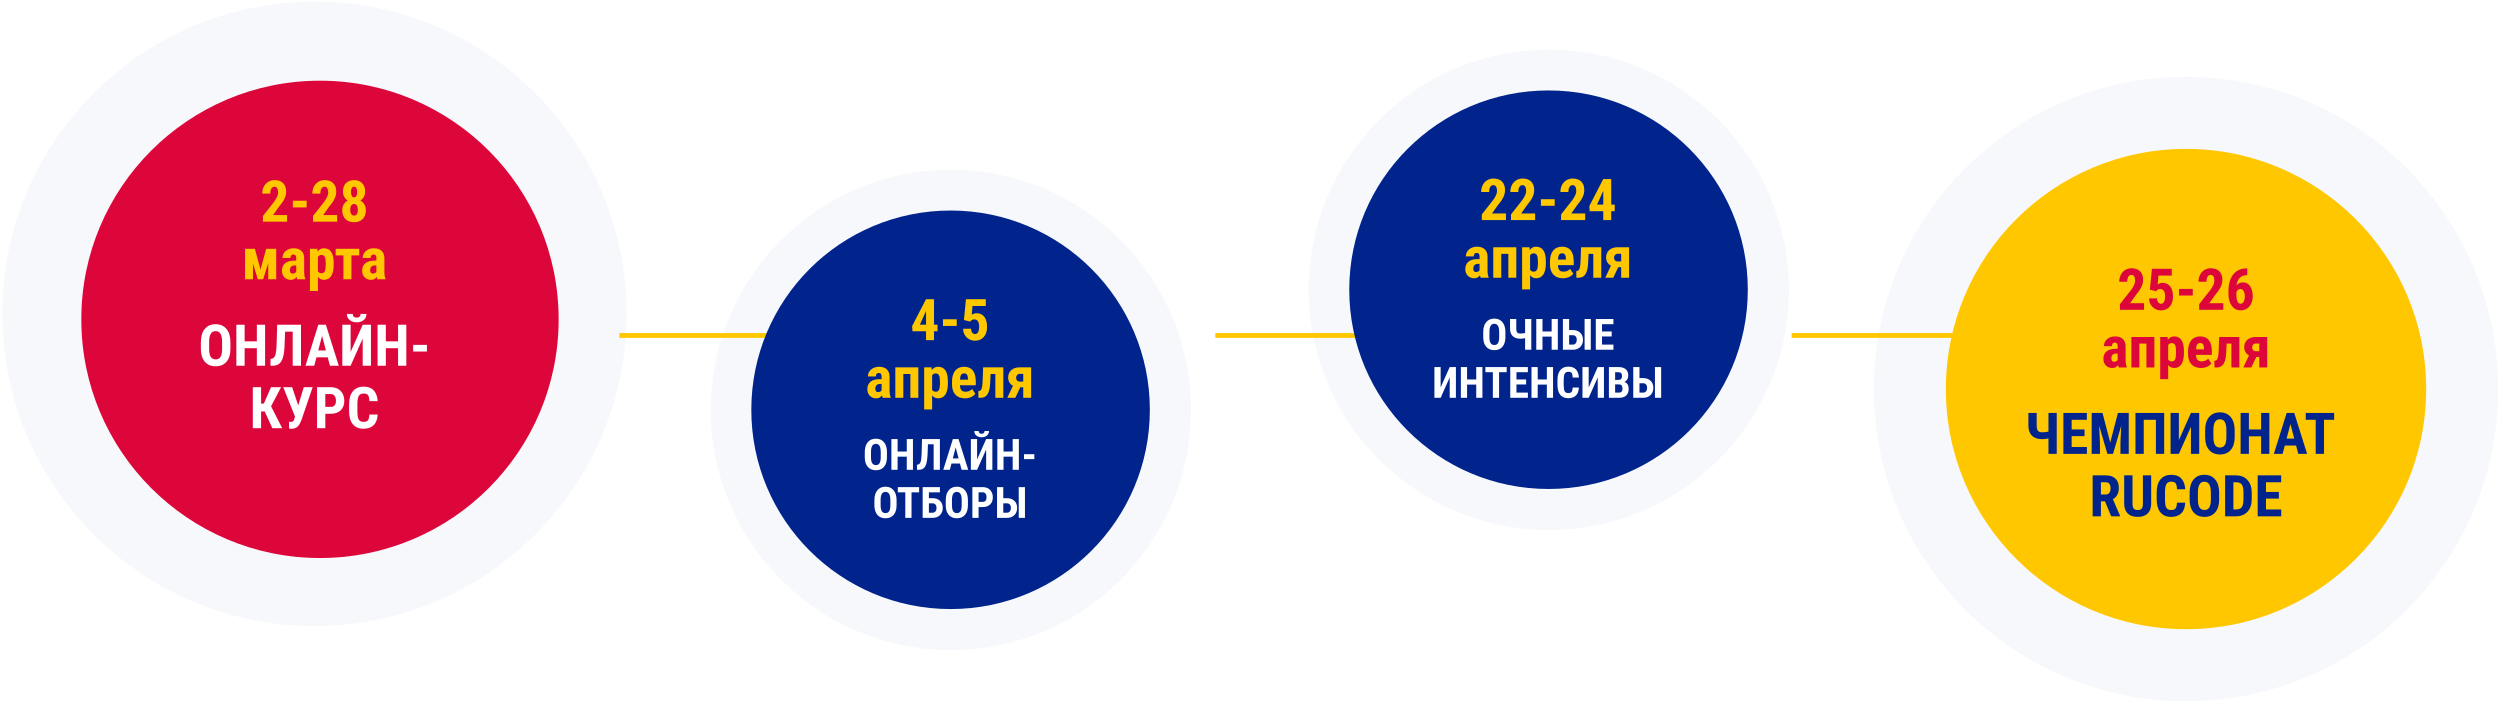 <svg width="1041" height="292" viewBox="0 0 1041 292" fill="none" xmlns="http://www.w3.org/2000/svg">
<circle cx="910.258" cy="162" r="130" fill="#F7F8FB"/>
<circle cx="130.937" cy="130.679" r="130" fill="#F7F8FB"/>
<circle cx="395.937" cy="170.679" r="100" fill="#F7F8FB"/>
<circle cx="644.937" cy="120.679" r="100" fill="#F7F8FB"/>
<path d="M746.051 139.693H830.051" stroke="#FFC700" stroke-width="2" stroke-miterlimit="5.759"/>
<path d="M506.064 139.693H583.064" stroke="#FFC700" stroke-width="2" stroke-miterlimit="5.759"/>
<path d="M257.901 139.693H356.901" stroke="#FFC700" stroke-width="2" stroke-miterlimit="5.759"/>
<circle cx="910.258" cy="162" r="100" fill="#FFC700"/>
<path d="M892.785 129H882.73V126.656L887.348 120.785C887.934 119.973 888.363 119.262 888.637 118.652C888.918 118.035 889.059 117.445 889.059 116.883C889.059 116.125 888.926 115.531 888.66 115.102C888.402 114.672 888.027 114.457 887.535 114.457C886.996 114.457 886.566 114.707 886.246 115.207C885.934 115.707 885.777 116.41 885.777 117.316H882.449C882.449 116.27 882.664 115.313 883.094 114.445C883.531 113.578 884.141 112.906 884.922 112.43C885.711 111.945 886.602 111.703 887.594 111.703C889.117 111.703 890.297 112.125 891.133 112.969C891.977 113.805 892.398 114.996 892.398 116.543C892.398 117.504 892.164 118.48 891.695 119.473C891.234 120.457 890.395 121.672 889.176 123.117L886.984 126.246H892.785V129ZM895.211 120.609L896.055 111.938H904.316V114.773H898.773L898.469 118.43C899.109 118 899.77 117.785 900.449 117.785C901.855 117.785 902.938 118.285 903.695 119.285C904.461 120.285 904.844 121.699 904.844 123.527C904.844 125.238 904.391 126.617 903.484 127.664C902.578 128.711 901.367 129.234 899.852 129.234C898.953 129.234 898.121 129.023 897.355 128.602C896.59 128.172 895.984 127.578 895.539 126.82C895.102 126.063 894.879 125.203 894.871 124.242H898.152C898.207 124.953 898.383 125.504 898.68 125.895C898.977 126.285 899.359 126.48 899.828 126.48C900.375 126.48 900.797 126.219 901.094 125.695C901.391 125.164 901.539 124.375 901.539 123.328C901.539 122.344 901.359 121.602 901 121.102C900.648 120.602 900.152 120.352 899.512 120.352C898.887 120.352 898.402 120.566 898.059 120.996L897.848 121.289L895.211 120.609ZM913.07 123.07H907.34V120.305H913.07V123.07ZM925.785 129H915.73V126.656L920.348 120.785C920.934 119.973 921.363 119.262 921.637 118.652C921.918 118.035 922.059 117.445 922.059 116.883C922.059 116.125 921.926 115.531 921.66 115.102C921.402 114.672 921.027 114.457 920.535 114.457C919.996 114.457 919.566 114.707 919.246 115.207C918.934 115.707 918.777 116.41 918.777 117.316H915.449C915.449 116.27 915.664 115.313 916.094 114.445C916.531 113.578 917.141 112.906 917.922 112.43C918.711 111.945 919.602 111.703 920.594 111.703C922.117 111.703 923.297 112.125 924.133 112.969C924.977 113.805 925.398 114.996 925.398 116.543C925.398 117.504 925.164 118.48 924.695 119.473C924.234 120.457 923.395 121.672 922.176 123.117L919.984 126.246H925.785V129ZM935.781 111.762V114.574H935.594C934.352 114.582 933.363 114.957 932.629 115.699C931.902 116.434 931.461 117.465 931.305 118.793C932.016 117.98 932.906 117.574 933.977 117.574C935.211 117.574 936.195 118.102 936.93 119.156C937.672 120.211 938.043 121.617 938.043 123.375C938.043 124.492 937.832 125.5 937.41 126.398C936.988 127.297 936.395 127.996 935.629 128.496C934.871 128.988 934.012 129.234 933.051 129.234C931.504 129.234 930.262 128.613 929.324 127.371C928.395 126.129 927.93 124.457 927.93 122.355V121.125C927.93 119.242 928.223 117.594 928.809 116.18C929.402 114.766 930.254 113.68 931.363 112.922C932.48 112.156 933.781 111.77 935.266 111.762H935.781ZM932.934 120.316C932.512 120.316 932.156 120.449 931.867 120.715C931.586 120.98 931.375 121.309 931.234 121.699V122.895C931.234 124.098 931.395 124.996 931.715 125.59C932.035 126.184 932.457 126.48 932.98 126.48C933.512 126.48 933.938 126.195 934.258 125.625C934.578 125.047 934.738 124.309 934.738 123.41C934.738 122.496 934.57 121.754 934.234 121.184C933.906 120.605 933.473 120.316 932.934 120.316ZM882.238 153C882.145 152.805 882.051 152.477 881.957 152.016C881.363 152.828 880.559 153.234 879.543 153.234C878.48 153.234 877.598 152.883 876.895 152.18C876.199 151.477 875.852 150.566 875.852 149.449C875.852 148.121 876.273 147.094 877.117 146.367C877.969 145.641 879.191 145.27 880.785 145.254H881.793V144.234C881.793 143.664 881.695 143.262 881.5 143.027C881.305 142.793 881.02 142.676 880.645 142.676C879.816 142.676 879.402 143.16 879.402 144.129H876.086C876.086 142.957 876.523 141.992 877.398 141.234C878.281 140.469 879.395 140.086 880.738 140.086C882.129 140.086 883.203 140.449 883.961 141.176C884.727 141.895 885.109 142.926 885.109 144.27V150.234C885.125 151.328 885.281 152.184 885.578 152.801V153H882.238ZM880.281 150.633C880.648 150.633 880.961 150.559 881.219 150.41C881.477 150.262 881.668 150.086 881.793 149.883V147.246H880.996C880.434 147.246 879.988 147.426 879.66 147.785C879.34 148.145 879.18 148.625 879.18 149.227C879.18 150.164 879.547 150.633 880.281 150.633ZM897.086 153H893.77V143.086H890.828V153H887.5V140.32H897.086V153ZM909.391 147.059C909.391 149.051 909.047 150.578 908.359 151.641C907.68 152.703 906.664 153.234 905.312 153.234C904.281 153.234 903.453 152.816 902.828 151.98V157.875H899.512V140.32H902.582L902.699 141.48C903.332 140.551 904.195 140.086 905.289 140.086C906.641 140.086 907.656 140.578 908.336 141.563C909.023 142.547 909.375 144.055 909.391 146.086V147.059ZM906.086 146.227C906.086 145 905.949 144.133 905.676 143.625C905.41 143.117 904.957 142.863 904.316 142.863C903.637 142.863 903.141 143.148 902.828 143.719V149.66C903.125 150.207 903.629 150.48 904.34 150.48C904.996 150.48 905.449 150.203 905.699 149.648C905.957 149.094 906.086 148.23 906.086 147.059V146.227ZM916.516 153.234C914.812 153.234 913.484 152.727 912.531 151.711C911.578 150.695 911.102 149.242 911.102 147.352V146.344C911.102 144.344 911.539 142.801 912.414 141.715C913.289 140.629 914.543 140.086 916.176 140.086C917.77 140.086 918.969 140.598 919.773 141.621C920.578 142.637 920.988 144.145 921.004 146.145V147.773H914.406C914.453 148.711 914.66 149.398 915.027 149.836C915.395 150.266 915.961 150.48 916.727 150.48C917.836 150.48 918.762 150.102 919.504 149.344L920.805 151.348C920.398 151.91 919.809 152.367 919.035 152.719C918.262 153.063 917.422 153.234 916.516 153.234ZM914.43 145.453H917.746V145.148C917.73 144.391 917.605 143.816 917.371 143.426C917.137 143.035 916.73 142.84 916.152 142.84C915.574 142.84 915.152 143.047 914.887 143.461C914.629 143.875 914.477 144.539 914.43 145.453ZM932.465 140.32V153H929.148V143.086H927.18L926.992 147C926.875 149.031 926.512 150.535 925.902 151.512C925.293 152.48 924.387 152.977 923.184 153H922.105L922.07 150.234L922.445 150.188C922.891 150.125 923.219 149.801 923.43 149.215C923.641 148.629 923.777 147.668 923.84 146.332L924.062 140.32H932.465ZM944.055 140.32V153H940.762V148.629H939.531L937.469 153H934.129L936.484 147.996C935.844 147.645 935.348 147.176 934.996 146.59C934.652 145.996 934.48 145.324 934.48 144.574C934.48 143.316 934.91 142.293 935.77 141.504C936.637 140.715 937.805 140.32 939.273 140.32H944.055ZM937.797 144.68C937.797 145.125 937.93 145.5 938.195 145.805C938.469 146.102 938.816 146.25 939.238 146.25H940.762V143.051H939.227C938.812 143.051 938.469 143.211 938.195 143.531C937.93 143.844 937.797 144.227 937.797 144.68Z" fill="#DD063A"/>
<path d="M856.422 171.938V189H852.977V182.566C852.062 182.77 851.203 182.871 850.398 182.871C848.539 182.871 847.121 182.402 846.145 181.465C845.168 180.527 844.66 179.176 844.621 177.41V171.938H848.078V177.223C848.078 178.223 848.246 178.938 848.582 179.367C848.926 179.797 849.531 180.012 850.398 180.012C851.234 180.012 852.094 179.91 852.977 179.707V171.938H856.422ZM868 181.617H862.633V186.141H868.984V189H859.188V171.938H868.961V174.809H862.633V178.84H868V181.617ZM875.477 171.938L878.699 184.277L881.91 171.938H886.41V189H882.953V184.383L883.27 177.27L879.859 189H877.516L874.105 177.27L874.422 184.383V189H870.977V171.938H875.477ZM901.164 189H897.719V174.809H892.656V189H889.211V171.938H901.164V189ZM912.309 171.938H915.754V189H912.309V177.703L907.281 189H903.824V171.938H907.281V183.246L912.309 171.938ZM930.52 182.004C930.52 184.293 929.977 186.07 928.891 187.336C927.812 188.602 926.312 189.234 924.391 189.234C922.477 189.234 920.973 188.609 919.879 187.359C918.785 186.102 918.23 184.344 918.215 182.086V179.168C918.215 176.824 918.758 174.996 919.844 173.684C920.93 172.363 922.438 171.703 924.367 171.703C926.266 171.703 927.762 172.352 928.855 173.648C929.949 174.938 930.504 176.75 930.52 179.086V182.004ZM927.062 179.145C927.062 177.605 926.844 176.461 926.406 175.711C925.969 174.961 925.289 174.586 924.367 174.586C923.453 174.586 922.777 174.949 922.34 175.676C921.902 176.395 921.676 177.492 921.66 178.969V182.004C921.66 183.496 921.883 184.598 922.328 185.309C922.773 186.012 923.461 186.363 924.391 186.363C925.289 186.363 925.957 186.02 926.395 185.332C926.832 184.637 927.055 183.563 927.062 182.109V179.145ZM944.957 189H941.523V181.699H936.438V189H932.992V171.938H936.438V178.84H941.523V171.938H944.957V189ZM956.09 185.508H951.391L950.477 189H946.832L952.164 171.938H955.316L960.684 189H957.004L956.09 185.508ZM952.141 182.637H955.328L953.734 176.555L952.141 182.637ZM971.934 174.809H967.715V189H964.258V174.809H960.109V171.938H971.934V174.809ZM876.531 208.766H874.82V215H871.375V197.938H876.871C878.598 197.938 879.93 198.387 880.867 199.285C881.812 200.176 882.285 201.445 882.285 203.094C882.285 205.359 881.461 206.945 879.812 207.852L882.801 214.836V215H879.098L876.531 208.766ZM874.82 205.895H876.777C877.465 205.895 877.98 205.668 878.324 205.215C878.668 204.754 878.84 204.141 878.84 203.375C878.84 201.664 878.172 200.809 876.836 200.809H874.82V205.895ZM895.75 197.938V209.75C895.734 211.523 895.246 212.883 894.285 213.828C893.324 214.766 891.945 215.234 890.148 215.234C888.32 215.234 886.922 214.758 885.953 213.805C884.992 212.852 884.512 211.473 884.512 209.668V197.938H887.98V209.68C887.98 210.648 888.137 211.34 888.449 211.754C888.762 212.168 889.328 212.375 890.148 212.375C890.969 212.375 891.531 212.172 891.836 211.766C892.141 211.352 892.297 210.676 892.305 209.738V197.938H895.75ZM909.93 209.316C909.844 211.262 909.297 212.734 908.289 213.734C907.281 214.734 905.859 215.234 904.023 215.234C902.094 215.234 900.613 214.602 899.582 213.336C898.559 212.063 898.047 210.25 898.047 207.898V205.027C898.047 202.684 898.578 200.879 899.641 199.613C900.703 198.34 902.18 197.703 904.07 197.703C905.93 197.703 907.34 198.223 908.301 199.262C909.27 200.301 909.82 201.793 909.953 203.738H906.496C906.465 202.535 906.277 201.707 905.934 201.254C905.598 200.793 904.977 200.563 904.07 200.563C903.148 200.563 902.496 200.887 902.113 201.535C901.73 202.176 901.527 203.234 901.504 204.711V207.934C901.504 209.629 901.691 210.793 902.066 211.426C902.449 212.059 903.102 212.375 904.023 212.375C904.93 212.375 905.555 212.156 905.898 211.719C906.242 211.273 906.438 210.473 906.484 209.316H909.93ZM924.062 208.004C924.062 210.293 923.52 212.07 922.434 213.336C921.355 214.602 919.855 215.234 917.934 215.234C916.02 215.234 914.516 214.609 913.422 213.359C912.328 212.102 911.773 210.344 911.758 208.086V205.168C911.758 202.824 912.301 200.996 913.387 199.684C914.473 198.363 915.98 197.703 917.91 197.703C919.809 197.703 921.305 198.352 922.398 199.648C923.492 200.938 924.047 202.75 924.062 205.086V208.004ZM920.605 205.145C920.605 203.605 920.387 202.461 919.949 201.711C919.512 200.961 918.832 200.586 917.91 200.586C916.996 200.586 916.32 200.949 915.883 201.676C915.445 202.395 915.219 203.492 915.203 204.969V208.004C915.203 209.496 915.426 210.598 915.871 211.309C916.316 212.012 917.004 212.363 917.934 212.363C918.832 212.363 919.5 212.02 919.938 211.332C920.375 210.637 920.598 209.563 920.605 208.109V205.145ZM926.535 215V197.938H931.047C933.039 197.938 934.625 198.57 935.805 199.836C936.992 201.102 937.598 202.836 937.621 205.039V207.805C937.621 210.047 937.027 211.809 935.84 213.09C934.66 214.363 933.031 215 930.953 215H926.535ZM929.98 200.809V212.141H931.012C932.16 212.141 932.969 211.84 933.438 211.238C933.906 210.629 934.152 209.582 934.176 208.098V205.133C934.176 203.539 933.953 202.43 933.508 201.805C933.062 201.172 932.305 200.84 931.234 200.809H929.98ZM948.918 207.617H943.551V212.141H949.902V215H940.105V197.938H949.879V200.809H943.551V204.84H948.918V207.617Z" fill="#00248C"/>
<circle cx="644.81" cy="120.637" r="82.975" fill="#00248C"/>
<path d="M627.085 91.637H617.03V89.293L621.648 83.422C622.234 82.61 622.663 81.899 622.937 81.289C623.218 80.672 623.359 80.082 623.359 79.52C623.359 78.762 623.226 78.168 622.96 77.739C622.702 77.309 622.327 77.094 621.835 77.094C621.296 77.094 620.866 77.344 620.546 77.844C620.234 78.344 620.077 79.047 620.077 79.954H616.749C616.749 78.907 616.964 77.95 617.394 77.082C617.831 76.215 618.441 75.543 619.222 75.067C620.011 74.582 620.902 74.34 621.894 74.34C623.417 74.34 624.597 74.762 625.433 75.606C626.277 76.442 626.698 77.633 626.698 79.18C626.698 80.141 626.464 81.118 625.995 82.11C625.534 83.094 624.695 84.309 623.476 85.754L621.284 88.883H627.085V91.637ZM639.226 91.637H629.171V89.293L633.788 83.422C634.374 82.61 634.804 81.899 635.077 81.289C635.359 80.672 635.499 80.082 635.499 79.52C635.499 78.762 635.366 78.168 635.101 77.739C634.843 77.309 634.468 77.094 633.976 77.094C633.437 77.094 633.007 77.344 632.687 77.844C632.374 78.344 632.218 79.047 632.218 79.954H628.89C628.89 78.907 629.105 77.95 629.534 77.082C629.972 76.215 630.581 75.543 631.363 75.067C632.152 74.582 633.042 74.34 634.034 74.34C635.558 74.34 636.738 74.762 637.573 75.606C638.417 76.442 638.839 77.633 638.839 79.18C638.839 80.141 638.605 81.118 638.136 82.11C637.675 83.094 636.835 84.309 635.616 85.754L633.425 88.883H639.226V91.637ZM647.37 85.707H641.64V82.942H647.37V85.707ZM660.085 91.637H650.03V89.293L654.648 83.422C655.234 82.61 655.663 81.899 655.937 81.289C656.218 80.672 656.359 80.082 656.359 79.52C656.359 78.762 656.226 78.168 655.96 77.739C655.702 77.309 655.327 77.094 654.835 77.094C654.296 77.094 653.866 77.344 653.546 77.844C653.234 78.344 653.077 79.047 653.077 79.954H649.749C649.749 78.907 649.964 77.95 650.394 77.082C650.831 76.215 651.441 75.543 652.222 75.067C653.011 74.582 653.902 74.34 654.894 74.34C656.417 74.34 657.597 74.762 658.433 75.606C659.277 76.442 659.698 77.633 659.698 79.18C659.698 80.141 659.464 81.118 658.995 82.11C658.534 83.094 657.695 84.309 656.476 85.754L654.284 88.883H660.085V91.637ZM670.913 85.192H672.366V87.946H670.913V91.637H667.597V87.946H661.948L661.796 85.801L667.585 74.575H670.913V85.192ZM665.019 85.192H667.597V79.485L667.527 79.614L665.019 85.192ZM616.538 115.637C616.445 115.442 616.351 115.114 616.257 114.653C615.663 115.465 614.859 115.871 613.843 115.871C612.78 115.871 611.898 115.52 611.195 114.817C610.499 114.114 610.152 113.203 610.152 112.086C610.152 110.758 610.573 109.731 611.417 109.004C612.269 108.278 613.491 107.907 615.085 107.891H616.093V106.871C616.093 106.301 615.995 105.899 615.8 105.664C615.605 105.43 615.32 105.313 614.945 105.313C614.116 105.313 613.702 105.797 613.702 106.766H610.386C610.386 105.594 610.823 104.629 611.698 103.871C612.581 103.106 613.695 102.723 615.038 102.723C616.429 102.723 617.503 103.086 618.261 103.813C619.027 104.532 619.409 105.563 619.409 106.907V112.871C619.425 113.965 619.581 114.821 619.878 115.438V115.637H616.538ZM614.581 113.27C614.948 113.27 615.261 113.196 615.519 113.047C615.777 112.899 615.968 112.723 616.093 112.52V109.883H615.296C614.734 109.883 614.288 110.063 613.96 110.422C613.64 110.782 613.48 111.262 613.48 111.864C613.48 112.801 613.847 113.27 614.581 113.27ZM631.386 115.637H628.07V105.723H625.128V115.637H621.8V102.957H631.386V115.637ZM643.691 109.696C643.691 111.688 643.347 113.215 642.659 114.278C641.98 115.34 640.964 115.871 639.613 115.871C638.581 115.871 637.753 115.453 637.128 114.618V120.512H633.812V102.957H636.882L636.999 104.118C637.632 103.188 638.495 102.723 639.589 102.723C640.941 102.723 641.956 103.215 642.636 104.2C643.323 105.184 643.675 106.692 643.691 108.723V109.696ZM640.386 108.864C640.386 107.637 640.249 106.77 639.976 106.262C639.71 105.754 639.257 105.5 638.616 105.5C637.937 105.5 637.441 105.786 637.128 106.356V112.297C637.425 112.844 637.929 113.118 638.64 113.118C639.296 113.118 639.749 112.84 639.999 112.286C640.257 111.731 640.386 110.868 640.386 109.696V108.864ZM650.816 115.871C649.113 115.871 647.784 115.364 646.831 114.348C645.878 113.332 645.402 111.879 645.402 109.989V108.981C645.402 106.981 645.839 105.438 646.714 104.352C647.589 103.266 648.843 102.723 650.476 102.723C652.07 102.723 653.269 103.235 654.073 104.258C654.878 105.274 655.288 106.782 655.304 108.782V110.411H648.706C648.753 111.348 648.96 112.036 649.327 112.473C649.695 112.903 650.261 113.118 651.027 113.118C652.136 113.118 653.062 112.739 653.804 111.981L655.105 113.985C654.698 114.547 654.109 115.004 653.335 115.356C652.562 115.7 651.722 115.871 650.816 115.871ZM648.73 108.09H652.046V107.786C652.03 107.028 651.905 106.453 651.671 106.063C651.437 105.672 651.03 105.477 650.452 105.477C649.874 105.477 649.452 105.684 649.187 106.098C648.929 106.512 648.777 107.176 648.73 108.09ZM666.765 102.957V115.637H663.448V105.723H661.48L661.292 109.637C661.175 111.668 660.812 113.172 660.202 114.149C659.593 115.118 658.687 115.614 657.484 115.637H656.405L656.37 112.871L656.745 112.825C657.191 112.762 657.519 112.438 657.73 111.852C657.941 111.266 658.077 110.305 658.14 108.969L658.363 102.957H666.765ZM678.355 102.957V115.637H675.062V111.266H673.831L671.769 115.637H668.429L670.784 110.633C670.144 110.282 669.648 109.813 669.296 109.227C668.952 108.633 668.78 107.961 668.78 107.211C668.78 105.953 669.21 104.93 670.07 104.141C670.937 103.352 672.105 102.957 673.573 102.957H678.355ZM672.097 107.317C672.097 107.762 672.23 108.137 672.495 108.442C672.769 108.739 673.116 108.887 673.538 108.887H675.062V105.688H673.527C673.113 105.688 672.769 105.848 672.495 106.168C672.23 106.481 672.097 106.864 672.097 107.317Z" fill="#FFC700"/>
<path d="M626.848 140.39C626.848 142.107 626.441 143.44 625.626 144.389C624.818 145.338 623.693 145.813 622.251 145.813C620.816 145.813 619.688 145.344 618.867 144.407C618.047 143.463 617.631 142.145 617.619 140.452V138.263C617.619 136.505 618.027 135.134 618.841 134.15C619.655 133.16 620.786 132.664 622.234 132.664C623.657 132.664 624.78 133.151 625.6 134.123C626.42 135.09 626.836 136.45 626.848 138.202V140.39ZM624.255 138.245C624.255 137.091 624.091 136.233 623.763 135.67C623.435 135.108 622.925 134.827 622.234 134.827C621.548 134.827 621.041 135.099 620.713 135.644C620.385 136.183 620.215 137.006 620.203 138.114V140.39C620.203 141.509 620.37 142.335 620.704 142.869C621.038 143.396 621.554 143.66 622.251 143.66C622.925 143.66 623.426 143.402 623.754 142.886C624.082 142.365 624.249 141.559 624.255 140.469V138.245ZM637.632 132.84V145.637H635.048V140.812C634.363 140.964 633.718 141.04 633.114 141.04C631.72 141.04 630.656 140.689 629.924 139.986C629.192 139.283 628.811 138.269 628.781 136.945V132.84H631.374V136.804C631.374 137.554 631.5 138.09 631.752 138.412C632.01 138.735 632.464 138.896 633.114 138.896C633.741 138.896 634.386 138.82 635.048 138.667V132.84H637.632ZM648.68 145.637H646.105V140.161H642.29V145.637H639.706V132.84H642.29V138.017H646.105V132.84H648.68V145.637ZM653.382 137.437H654.911C656.206 137.437 657.238 137.806 658.005 138.544C658.773 139.277 659.156 140.258 659.156 141.489C659.156 142.713 658.781 143.706 658.031 144.468C657.281 145.224 656.288 145.614 655.052 145.637H650.789V132.84H653.382V137.437ZM662.408 145.637H659.824V132.84H662.408V145.637ZM653.382 139.581V143.493H654.946C655.45 143.493 655.846 143.305 656.133 142.93C656.426 142.549 656.572 142.063 656.572 141.471C656.572 140.914 656.429 140.463 656.142 140.118C655.861 139.766 655.468 139.587 654.964 139.581H653.382ZM671.101 140.1H667.075V143.493H671.839V145.637H664.491V132.84H671.821V134.994H667.075V138.017H671.101V140.1ZM603.654 152.84H606.238V165.637H603.654V157.164L599.883 165.637H597.29V152.84H599.883V161.322L603.654 152.84ZM617.277 165.637H614.701V160.161H610.887V165.637H608.303V152.84H610.887V158.017H614.701V152.84H617.277V165.637ZM627.384 154.994H624.22V165.637H621.627V154.994H618.516V152.84H627.384V154.994ZM635.479 160.1H631.453V163.493H636.217V165.637H628.869V152.84H636.199V154.994H631.453V158.017H635.479V160.1ZM646.685 165.637H644.11V160.161H640.295V165.637H637.711V152.84H640.295V158.017H644.11V152.84H646.685V165.637ZM657.443 161.374C657.378 162.833 656.968 163.938 656.212 164.688C655.456 165.438 654.39 165.813 653.013 165.813C651.566 165.813 650.455 165.338 649.682 164.389C648.914 163.434 648.53 162.075 648.53 160.311V158.158C648.53 156.4 648.929 155.046 649.726 154.097C650.523 153.142 651.63 152.664 653.048 152.664C654.443 152.664 655.5 153.054 656.221 153.833C656.947 154.613 657.361 155.732 657.46 157.191H654.867C654.844 156.288 654.703 155.667 654.446 155.328C654.194 154.982 653.728 154.809 653.048 154.809C652.357 154.809 651.867 155.052 651.58 155.538C651.293 156.019 651.141 156.813 651.123 157.92V160.337C651.123 161.609 651.264 162.482 651.545 162.956C651.832 163.431 652.321 163.668 653.013 163.668C653.693 163.668 654.161 163.504 654.419 163.176C654.677 162.842 654.823 162.242 654.859 161.374H657.443ZM665.3 152.84H667.884V165.637H665.3V157.164L661.53 165.637H658.937V152.84H661.53V161.322L665.3 152.84ZM669.949 165.637V152.84H673.905C675.24 152.84 676.254 153.139 676.946 153.737C677.643 154.328 677.991 155.199 677.991 156.347C677.991 156.997 677.848 157.557 677.561 158.026C677.274 158.495 676.881 158.837 676.383 159.054C676.957 159.218 677.4 159.549 677.71 160.047C678.021 160.539 678.176 161.149 678.176 161.875C678.176 163.118 677.833 164.055 677.148 164.688C676.468 165.321 675.481 165.637 674.186 165.637H669.949ZM672.533 160.074V163.493H674.186C674.649 163.493 675 163.349 675.24 163.062C675.481 162.775 675.601 162.368 675.601 161.84C675.601 160.692 675.185 160.103 674.353 160.074H672.533ZM672.533 158.193H673.878C674.892 158.193 675.399 157.668 675.399 156.62C675.399 156.039 675.281 155.623 675.047 155.371C674.813 155.12 674.432 154.994 673.905 154.994H672.533V158.193ZM682.676 157.437H684.205C685.5 157.437 686.531 157.806 687.299 158.544C688.067 159.277 688.45 160.258 688.45 161.489C688.45 162.713 688.075 163.706 687.325 164.468C686.575 165.224 685.582 165.614 684.346 165.637H680.083V152.84H682.676V157.437ZM691.702 165.637H689.118V152.84H691.702V165.637ZM682.676 159.581V163.493H684.24C684.744 163.493 685.14 163.305 685.427 162.93C685.72 162.549 685.866 162.063 685.866 161.471C685.866 160.914 685.723 160.463 685.436 160.118C685.155 159.766 684.762 159.587 684.258 159.581H682.676Z" fill="white"/>
<circle cx="395.822" cy="170.637" r="82.975" fill="#00248C"/>
<path d="M388.925 135.192H390.379V137.946H388.925V141.637H385.609V137.946H379.961L379.808 135.801L385.597 124.575H388.925V135.192ZM383.031 135.192H385.609V129.485L385.539 129.614L383.031 135.192ZM398.383 135.707H392.652V132.942H398.383V135.707ZM401.383 133.246L402.226 124.575H410.488V127.411H404.945L404.64 131.067C405.281 130.637 405.941 130.422 406.621 130.422C408.027 130.422 409.109 130.922 409.867 131.922C410.633 132.922 411.015 134.336 411.015 136.164C411.015 137.875 410.562 139.254 409.656 140.301C408.75 141.348 407.539 141.871 406.023 141.871C405.125 141.871 404.293 141.661 403.527 141.239C402.761 140.809 402.156 140.215 401.711 139.457C401.273 138.7 401.05 137.84 401.043 136.879H404.324C404.379 137.59 404.554 138.141 404.851 138.532C405.148 138.922 405.531 139.118 406 139.118C406.547 139.118 406.968 138.856 407.265 138.332C407.562 137.801 407.711 137.012 407.711 135.965C407.711 134.981 407.531 134.239 407.172 133.739C406.82 133.239 406.324 132.989 405.683 132.989C405.058 132.989 404.574 133.203 404.23 133.633L404.019 133.926L401.383 133.246ZM367.55 165.637C367.457 165.442 367.363 165.114 367.269 164.653C366.675 165.465 365.871 165.871 364.855 165.871C363.793 165.871 362.91 165.52 362.207 164.817C361.511 164.114 361.164 163.203 361.164 162.086C361.164 160.758 361.586 159.731 362.429 159.004C363.281 158.278 364.504 157.907 366.097 157.891H367.105V156.871C367.105 156.301 367.008 155.899 366.812 155.664C366.617 155.43 366.332 155.313 365.957 155.313C365.129 155.313 364.715 155.797 364.715 156.766H361.398C361.398 155.594 361.836 154.629 362.711 153.871C363.593 153.106 364.707 152.723 366.05 152.723C367.441 152.723 368.515 153.086 369.273 153.813C370.039 154.532 370.422 155.563 370.422 156.907V162.871C370.437 163.965 370.593 164.821 370.89 165.438V165.637H367.55ZM365.593 163.27C365.961 163.27 366.273 163.196 366.531 163.047C366.789 162.899 366.98 162.723 367.105 162.52V159.883H366.308C365.746 159.883 365.3 160.063 364.972 160.422C364.652 160.782 364.492 161.262 364.492 161.864C364.492 162.801 364.859 163.27 365.593 163.27ZM382.398 165.637H379.082V155.723H376.14V165.637H372.812V152.957H382.398V165.637ZM394.703 159.696C394.703 161.688 394.359 163.215 393.672 164.278C392.992 165.34 391.976 165.871 390.625 165.871C389.593 165.871 388.765 165.453 388.14 164.618V170.512H384.824V152.957H387.894L388.011 154.118C388.644 153.188 389.508 152.723 390.601 152.723C391.953 152.723 392.968 153.215 393.648 154.2C394.336 155.184 394.687 156.692 394.703 158.723V159.696ZM391.398 158.864C391.398 157.637 391.261 156.77 390.988 156.262C390.722 155.754 390.269 155.5 389.629 155.5C388.949 155.5 388.453 155.786 388.14 156.356V162.297C388.437 162.844 388.941 163.118 389.652 163.118C390.308 163.118 390.761 162.84 391.011 162.286C391.269 161.731 391.398 160.868 391.398 159.696V158.864ZM401.828 165.871C400.125 165.871 398.797 165.364 397.843 164.348C396.89 163.332 396.414 161.879 396.414 159.989V158.981C396.414 156.981 396.851 155.438 397.726 154.352C398.601 153.266 399.855 152.723 401.488 152.723C403.082 152.723 404.281 153.235 405.086 154.258C405.89 155.274 406.3 156.782 406.316 158.782V160.411H399.718C399.765 161.348 399.972 162.036 400.34 162.473C400.707 162.903 401.273 163.118 402.039 163.118C403.148 163.118 404.074 162.739 404.816 161.981L406.117 163.985C405.711 164.547 405.121 165.004 404.347 165.356C403.574 165.7 402.734 165.871 401.828 165.871ZM399.742 158.09H403.058V157.786C403.043 157.028 402.918 156.453 402.683 156.063C402.449 155.672 402.043 155.477 401.465 155.477C400.886 155.477 400.465 155.684 400.199 156.098C399.941 156.512 399.789 157.176 399.742 158.09ZM417.777 152.957V165.637H414.461V155.723H412.492L412.304 159.637C412.187 161.668 411.824 163.172 411.215 164.149C410.605 165.118 409.699 165.614 408.496 165.637H407.418L407.383 162.871L407.758 162.825C408.203 162.762 408.531 162.438 408.742 161.852C408.953 161.266 409.09 160.305 409.152 158.969L409.375 152.957H417.777ZM429.367 152.957V165.637H426.074V161.266H424.843L422.781 165.637H419.441L421.797 160.633C421.156 160.282 420.66 159.813 420.308 159.227C419.965 158.633 419.793 157.961 419.793 157.211C419.793 155.953 420.222 154.93 421.082 154.141C421.949 153.352 423.117 152.957 424.586 152.957H429.367ZM423.109 157.317C423.109 157.762 423.242 158.137 423.508 158.442C423.781 158.739 424.129 158.887 424.55 158.887H426.074V155.688H424.539C424.125 155.688 423.781 155.848 423.508 156.168C423.242 156.481 423.109 156.864 423.109 157.317Z" fill="#FFC700"/>
<path d="M369.326 190.39C369.326 192.107 368.919 193.44 368.104 194.389C367.296 195.338 366.171 195.813 364.729 195.813C363.294 195.813 362.166 195.344 361.345 194.407C360.525 193.463 360.109 192.145 360.097 190.452V188.263C360.097 186.505 360.505 185.134 361.319 184.15C362.134 183.16 363.264 182.664 364.712 182.664C366.135 182.664 367.258 183.151 368.078 184.123C368.898 185.09 369.314 186.45 369.326 188.202V190.39ZM366.733 188.245C366.733 187.091 366.569 186.233 366.241 185.67C365.913 185.108 365.403 184.827 364.712 184.827C364.026 184.827 363.519 185.099 363.191 185.644C362.863 186.183 362.693 187.006 362.681 188.114V190.39C362.681 191.509 362.848 192.335 363.182 192.869C363.516 193.396 364.032 193.66 364.729 193.66C365.403 193.66 365.904 193.402 366.232 192.886C366.56 192.365 366.727 191.559 366.733 190.469V188.245ZM380.154 195.637H377.579V190.161H373.764V195.637H371.18V182.84H373.764V188.017H377.579V182.84H380.154V195.637ZM391.369 182.84V195.637H388.776V184.994H386.403L386.227 189.529C386.157 191.023 385.987 192.209 385.717 193.088C385.454 193.961 385.064 194.603 384.549 195.013C384.039 195.423 383.35 195.631 382.483 195.637H381.85V193.493L382.149 193.466C382.688 193.402 383.075 193.05 383.309 192.411C383.55 191.767 383.699 190.63 383.758 189.001L383.925 182.84H391.369ZM399.718 193.018H396.194L395.509 195.637H392.775L396.774 182.84H399.138L403.164 195.637H400.404L399.718 193.018ZM396.757 190.865H399.147L397.952 186.303L396.757 190.865ZM410.634 182.84H413.218V195.637H410.634V187.164L406.864 195.637H404.271V182.84H406.864V191.322L410.634 182.84ZM411.812 179.465C411.812 180.245 411.531 180.874 410.968 181.355C410.412 181.835 409.676 182.076 408.762 182.076C407.842 182.076 407.101 181.835 406.539 181.355C405.982 180.874 405.704 180.245 405.704 179.465H407.523C407.523 179.828 407.632 180.113 407.848 180.318C408.071 180.517 408.376 180.617 408.762 180.617C409.143 180.617 409.442 180.517 409.659 180.318C409.876 180.113 409.984 179.828 409.984 179.465H411.812ZM424.258 195.637H421.682V190.161H417.868V195.637H415.284V182.84H417.868V188.017H421.682V182.84H424.258V195.637ZM430.691 191.19H426.393V189.116H430.691V191.19ZM373.334 210.39C373.334 212.107 372.926 213.44 372.112 214.389C371.303 215.338 370.178 215.813 368.737 215.813C367.301 215.813 366.174 215.344 365.353 214.407C364.533 213.463 364.117 212.145 364.105 210.452V208.263C364.105 206.505 364.512 205.134 365.327 204.15C366.141 203.16 367.272 202.664 368.719 202.664C370.143 202.664 371.265 203.151 372.086 204.123C372.906 205.09 373.322 206.45 373.334 208.202V210.39ZM370.741 208.245C370.741 207.091 370.577 206.233 370.249 205.67C369.921 205.108 369.411 204.827 368.719 204.827C368.034 204.827 367.527 205.099 367.199 205.644C366.871 206.183 366.701 207.006 366.689 208.114V210.39C366.689 211.509 366.856 212.335 367.19 212.869C367.524 213.396 368.04 213.66 368.737 213.66C369.411 213.66 369.912 213.402 370.24 212.886C370.568 212.365 370.735 211.559 370.741 210.469V208.245ZM382.72 204.994H379.556V215.637H376.964V204.994H373.852V202.84H382.72V204.994ZM391.378 204.994H386.79V207.437H388.319C389.614 207.437 390.645 207.806 391.413 208.544C392.18 209.277 392.564 210.258 392.564 211.489C392.564 212.713 392.189 213.706 391.439 214.468C390.689 215.224 389.696 215.614 388.46 215.637H384.197V202.84H391.378V204.994ZM386.79 209.581V213.493H388.354C388.858 213.493 389.254 213.305 389.541 212.93C389.834 212.549 389.98 212.063 389.98 211.471C389.98 210.914 389.837 210.463 389.55 210.118C389.268 209.766 388.876 209.587 388.372 209.581H386.79ZM403.041 210.39C403.041 212.107 402.634 213.44 401.819 214.389C401.01 215.338 399.885 215.813 398.444 215.813C397.009 215.813 395.881 215.344 395.06 214.407C394.24 213.463 393.824 212.145 393.812 210.452V208.263C393.812 206.505 394.219 205.134 395.034 204.15C395.848 203.16 396.979 202.664 398.426 202.664C399.85 202.664 400.972 203.151 401.793 204.123C402.613 205.09 403.029 206.45 403.041 208.202V210.39ZM400.448 208.245C400.448 207.091 400.284 206.233 399.956 205.67C399.628 205.108 399.118 204.827 398.426 204.827C397.741 204.827 397.234 205.099 396.906 205.644C396.578 206.183 396.408 207.006 396.396 208.114V210.39C396.396 211.509 396.563 212.335 396.897 212.869C397.231 213.396 397.747 213.66 398.444 213.66C399.118 213.66 399.619 213.402 399.947 212.886C400.275 212.365 400.442 211.559 400.448 210.469V208.245ZM407.479 211.137V215.637H404.895V202.84H409.255C410.52 202.84 411.528 203.233 412.278 204.018C413.034 204.803 413.412 205.823 413.412 207.077C413.412 208.33 413.04 209.321 412.296 210.047C411.551 210.774 410.52 211.137 409.202 211.137H407.479ZM407.479 208.984H409.255C409.747 208.984 410.128 208.823 410.397 208.5C410.667 208.178 410.801 207.709 410.801 207.094C410.801 206.455 410.664 205.949 410.388 205.574C410.113 205.193 409.744 204.999 409.281 204.994H407.479V208.984ZM417.762 207.437H419.292C420.587 207.437 421.618 207.806 422.385 208.544C423.153 209.277 423.537 210.258 423.537 211.489C423.537 212.713 423.162 213.706 422.412 214.468C421.662 215.224 420.669 215.614 419.432 215.637H415.17V202.84H417.762V207.437ZM426.789 215.637H424.205V202.84H426.789V215.637ZM417.762 209.581V213.493H419.327C419.831 213.493 420.226 213.305 420.513 212.93C420.806 212.549 420.953 212.063 420.953 211.471C420.953 210.914 420.809 210.463 420.522 210.118C420.241 209.766 419.848 209.587 419.344 209.581H417.762Z" fill="white"/>
<g filter="url(#filter0_d)">
<circle cx="131.239" cy="130.981" r="99.379" fill="#DD063A"/>
</g>
<path d="M119.535 92.294H109.48V89.95L114.097 84.079C114.683 83.266 115.113 82.556 115.386 81.946C115.668 81.329 115.808 80.739 115.808 80.177C115.808 79.419 115.675 78.825 115.41 78.395C115.152 77.966 114.777 77.751 114.285 77.751C113.746 77.751 113.316 78.001 112.996 78.501C112.683 79.001 112.527 79.704 112.527 80.61H109.199C109.199 79.563 109.414 78.606 109.843 77.739C110.281 76.872 110.89 76.2 111.672 75.724C112.461 75.239 113.351 74.997 114.343 74.997C115.867 74.997 117.047 75.419 117.883 76.263C118.726 77.099 119.148 78.29 119.148 79.837C119.148 80.798 118.914 81.774 118.445 82.766C117.984 83.751 117.144 84.966 115.925 86.411L113.734 89.54H119.535V92.294ZM127.679 86.364H121.949V83.599H127.679V86.364ZM140.394 92.294H130.34V89.95L134.957 84.079C135.543 83.266 135.972 82.556 136.246 81.946C136.527 81.329 136.668 80.739 136.668 80.177C136.668 79.419 136.535 78.825 136.269 78.395C136.011 77.966 135.636 77.751 135.144 77.751C134.605 77.751 134.175 78.001 133.855 78.501C133.543 79.001 133.386 79.704 133.386 80.61H130.058C130.058 79.563 130.273 78.606 130.703 77.739C131.14 76.872 131.75 76.2 132.531 75.724C133.32 75.239 134.211 74.997 135.203 74.997C136.726 74.997 137.906 75.419 138.742 76.263C139.586 77.099 140.008 78.29 140.008 79.837C140.008 80.798 139.773 81.774 139.304 82.766C138.843 83.751 138.004 84.966 136.785 86.411L134.593 89.54H140.394V92.294ZM152.043 79.766C152.043 80.595 151.867 81.329 151.515 81.97C151.164 82.61 150.679 83.122 150.062 83.505C150.765 83.903 151.32 84.454 151.726 85.157C152.133 85.853 152.336 86.673 152.336 87.618C152.336 89.134 151.898 90.333 151.023 91.216C150.148 92.091 148.957 92.528 147.449 92.528C145.941 92.528 144.742 92.091 143.851 91.216C142.961 90.333 142.515 89.134 142.515 87.618C142.515 86.673 142.718 85.849 143.125 85.145C143.531 84.442 144.09 83.895 144.8 83.505C144.175 83.122 143.687 82.61 143.336 81.97C142.984 81.329 142.808 80.595 142.808 79.766C142.808 78.274 143.226 77.106 144.062 76.263C144.898 75.419 146.019 74.997 147.425 74.997C148.847 74.997 149.972 75.423 150.8 76.274C151.629 77.126 152.043 78.29 152.043 79.766ZM147.449 89.774C147.949 89.774 148.332 89.563 148.597 89.141C148.871 88.712 149.008 88.118 149.008 87.36C149.008 86.603 148.867 86.009 148.586 85.579C148.304 85.149 147.918 84.934 147.425 84.934C146.933 84.934 146.543 85.149 146.254 85.579C145.972 86.009 145.832 86.603 145.832 87.36C145.832 88.118 145.972 88.712 146.254 89.141C146.543 89.563 146.941 89.774 147.449 89.774ZM148.738 79.942C148.738 79.278 148.629 78.747 148.41 78.349C148.199 77.95 147.871 77.751 147.425 77.751C147.004 77.751 146.683 77.946 146.465 78.337C146.246 78.72 146.136 79.255 146.136 79.942C146.136 80.614 146.246 81.157 146.465 81.571C146.683 81.978 147.011 82.181 147.449 82.181C147.886 82.181 148.211 81.978 148.422 81.571C148.633 81.157 148.738 80.614 148.738 79.942ZM108.472 112.263L110.851 103.614H115.011V116.294H111.695V109.509L109.586 116.294H107.371L105.343 109.731V116.294H102.039V103.614H106.129L108.472 112.263ZM123.789 116.294C123.695 116.099 123.601 115.77 123.508 115.309C122.914 116.122 122.109 116.528 121.093 116.528C120.031 116.528 119.148 116.177 118.445 115.474C117.75 114.77 117.402 113.86 117.402 112.743C117.402 111.415 117.824 110.388 118.668 109.661C119.519 108.934 120.742 108.563 122.336 108.548H123.343V107.528C123.343 106.958 123.246 106.556 123.05 106.321C122.855 106.087 122.57 105.97 122.195 105.97C121.367 105.97 120.953 106.454 120.953 107.423H117.636C117.636 106.251 118.074 105.286 118.949 104.528C119.832 103.763 120.945 103.38 122.289 103.38C123.679 103.38 124.754 103.743 125.511 104.47C126.277 105.188 126.66 106.22 126.66 107.563V113.528C126.675 114.622 126.832 115.477 127.129 116.095V116.294H123.789ZM121.832 113.927C122.199 113.927 122.511 113.852 122.769 113.704C123.027 113.556 123.218 113.38 123.343 113.177V110.54H122.547C121.984 110.54 121.539 110.72 121.211 111.079C120.89 111.438 120.73 111.919 120.73 112.52C120.73 113.458 121.097 113.927 121.832 113.927ZM138.941 110.352C138.941 112.345 138.597 113.872 137.91 114.934C137.23 115.997 136.215 116.528 134.863 116.528C133.832 116.528 133.004 116.11 132.379 115.274V121.169H129.062V103.614H132.133L132.25 104.774C132.883 103.845 133.746 103.38 134.84 103.38C136.191 103.38 137.207 103.872 137.886 104.856C138.574 105.841 138.925 107.349 138.941 109.38V110.352ZM135.636 109.52C135.636 108.294 135.5 107.427 135.226 106.919C134.961 106.411 134.508 106.157 133.867 106.157C133.187 106.157 132.691 106.442 132.379 107.013V112.954C132.675 113.501 133.179 113.774 133.89 113.774C134.547 113.774 135 113.497 135.25 112.942C135.508 112.388 135.636 111.524 135.636 110.352V109.52ZM149.582 106.345H146.324V116.294H143.008V106.345H139.773V103.614H149.582V106.345ZM157.187 116.294C157.093 116.099 157 115.77 156.906 115.309C156.312 116.122 155.508 116.528 154.492 116.528C153.429 116.528 152.547 116.177 151.843 115.474C151.148 114.77 150.8 113.86 150.8 112.743C150.8 111.415 151.222 110.388 152.066 109.661C152.918 108.934 154.14 108.563 155.734 108.548H156.742V107.528C156.742 106.958 156.644 106.556 156.449 106.321C156.254 106.087 155.968 105.97 155.593 105.97C154.765 105.97 154.351 106.454 154.351 107.423H151.035C151.035 106.251 151.472 105.286 152.347 104.528C153.23 103.763 154.343 103.38 155.687 103.38C157.078 103.38 158.152 103.743 158.91 104.47C159.675 105.188 160.058 106.22 160.058 107.563V113.528C160.074 114.622 160.23 115.477 160.527 116.095V116.294H157.187ZM155.23 113.927C155.597 113.927 155.91 113.852 156.168 113.704C156.425 113.556 156.617 113.38 156.742 113.177V110.54H155.945C155.383 110.54 154.937 110.72 154.609 111.079C154.289 111.438 154.129 111.919 154.129 112.52C154.129 113.458 154.496 113.927 155.23 113.927Z" fill="#FFC700"/>
<path d="M95.945 145.298C95.945 147.587 95.402 149.364 94.316 150.63C93.238 151.895 91.738 152.528 89.816 152.528C87.902 152.528 86.398 151.903 85.304 150.653C84.211 149.395 83.656 147.638 83.64 145.38V142.462C83.64 140.118 84.183 138.29 85.269 136.977C86.355 135.657 87.863 134.997 89.793 134.997C91.691 134.997 93.187 135.645 94.281 136.942C95.375 138.231 95.929 140.044 95.945 142.38V145.298ZM92.488 142.438C92.488 140.899 92.269 139.755 91.832 139.005C91.394 138.255 90.715 137.88 89.793 137.88C88.879 137.88 88.203 138.243 87.765 138.97C87.328 139.688 87.101 140.786 87.086 142.263V145.298C87.086 146.79 87.308 147.892 87.754 148.602C88.199 149.306 88.886 149.657 89.816 149.657C90.715 149.657 91.382 149.313 91.82 148.626C92.257 147.931 92.48 146.856 92.488 145.403V142.438ZM110.383 152.294H106.949V144.993H101.863V152.294H98.418V135.231H101.863V142.134H106.949V135.231H110.383V152.294ZM125.336 135.231V152.294H121.879V138.102H118.715L118.48 144.149C118.386 146.142 118.16 147.724 117.8 148.895C117.449 150.059 116.929 150.915 116.242 151.462C115.562 152.009 114.644 152.286 113.488 152.294H112.644V149.434L113.043 149.399C113.761 149.313 114.277 148.845 114.59 147.993C114.91 147.134 115.109 145.618 115.187 143.446L115.41 135.231H125.336ZM136.468 148.802H131.769L130.855 152.294H127.211L132.543 135.231H135.695L141.062 152.294H137.383L136.468 148.802ZM132.519 145.931H135.707L134.113 139.849L132.519 145.931ZM151.023 135.231H154.468V152.294H151.023V140.997L145.996 152.294H142.539V135.231H145.996V146.54L151.023 135.231ZM152.593 130.731C152.593 131.77 152.218 132.61 151.468 133.251C150.726 133.892 149.746 134.212 148.527 134.212C147.3 134.212 146.312 133.892 145.562 133.251C144.82 132.61 144.449 131.77 144.449 130.731H146.875C146.875 131.216 147.019 131.595 147.308 131.868C147.605 132.134 148.011 132.267 148.527 132.267C149.035 132.267 149.433 132.134 149.722 131.868C150.011 131.595 150.156 131.216 150.156 130.731H152.593ZM169.187 152.294H165.754V144.993H160.668V152.294H157.222V135.231H160.668V142.134H165.754V135.231H169.187V152.294ZM177.765 146.364H172.035V143.599H177.765V146.364ZM110.218 171.333H108.718V178.294H105.273V161.231H108.718V168.052H109.879L112.843 161.231H117.039L112.867 169.177L117.508 178.294H113.406L110.218 171.333ZM124.187 168.813L126.484 161.231H130.187L125.511 174.942C124.98 176.302 124.406 177.235 123.789 177.743C123.179 178.251 122.445 178.517 121.586 178.54H121.211L120.39 178.493L120.332 175.634C120.41 175.665 120.664 175.681 121.093 175.681C121.531 175.681 121.859 175.583 122.078 175.388C122.304 175.192 122.5 174.755 122.664 174.075L122.828 173.454L117.953 161.231H121.644L124.187 168.813ZM135.461 172.294V178.294H132.015V161.231H137.828C139.515 161.231 140.859 161.755 141.859 162.802C142.867 163.849 143.371 165.208 143.371 166.88C143.371 168.552 142.875 169.872 141.883 170.841C140.89 171.809 139.515 172.294 137.758 172.294H135.461ZM135.461 169.423H137.828C138.484 169.423 138.992 169.208 139.351 168.778C139.711 168.349 139.89 167.724 139.89 166.903C139.89 166.052 139.707 165.376 139.34 164.876C138.972 164.368 138.48 164.11 137.863 164.102H135.461V169.423ZM157.246 172.61C157.16 174.556 156.613 176.028 155.605 177.028C154.597 178.028 153.175 178.528 151.34 178.528C149.41 178.528 147.929 177.895 146.898 176.63C145.875 175.356 145.363 173.544 145.363 171.192V168.321C145.363 165.977 145.894 164.173 146.957 162.907C148.019 161.634 149.496 160.997 151.386 160.997C153.246 160.997 154.656 161.517 155.617 162.556C156.586 163.595 157.136 165.087 157.269 167.032H153.812C153.781 165.829 153.593 165.001 153.25 164.548C152.914 164.087 152.293 163.856 151.386 163.856C150.465 163.856 149.812 164.181 149.429 164.829C149.047 165.47 148.843 166.528 148.82 168.005V171.227C148.82 172.923 149.008 174.087 149.383 174.72C149.765 175.352 150.418 175.669 151.34 175.669C152.246 175.669 152.871 175.45 153.215 175.013C153.558 174.567 153.754 173.767 153.8 172.61H157.246Z" fill="white"/>
<defs>
<filter id="filter0_d" x="13.86" y="13.602" width="238.758" height="238.758" filterUnits="userSpaceOnUse" color-interpolation-filters="sRGB">
<feFlood flood-opacity="0" result="BackgroundImageFix"/>
<feColorMatrix in="SourceAlpha" type="matrix" values="0 0 0 0 0 0 0 0 0 0 0 0 0 0 0 0 0 0 127 0"/>
<feOffset dx="2" dy="2"/>
<feGaussianBlur stdDeviation="10"/>
<feColorMatrix type="matrix" values="0 0 0 0 0.114 0 0 0 0 0.243 0 0 0 0 0.621 0 0 0 0.12 0"/>
<feBlend mode="normal" in2="BackgroundImageFix" result="effect1_dropShadow"/>
<feBlend mode="normal" in="SourceGraphic" in2="effect1_dropShadow" result="shape"/>
</filter>
</defs>
</svg>
